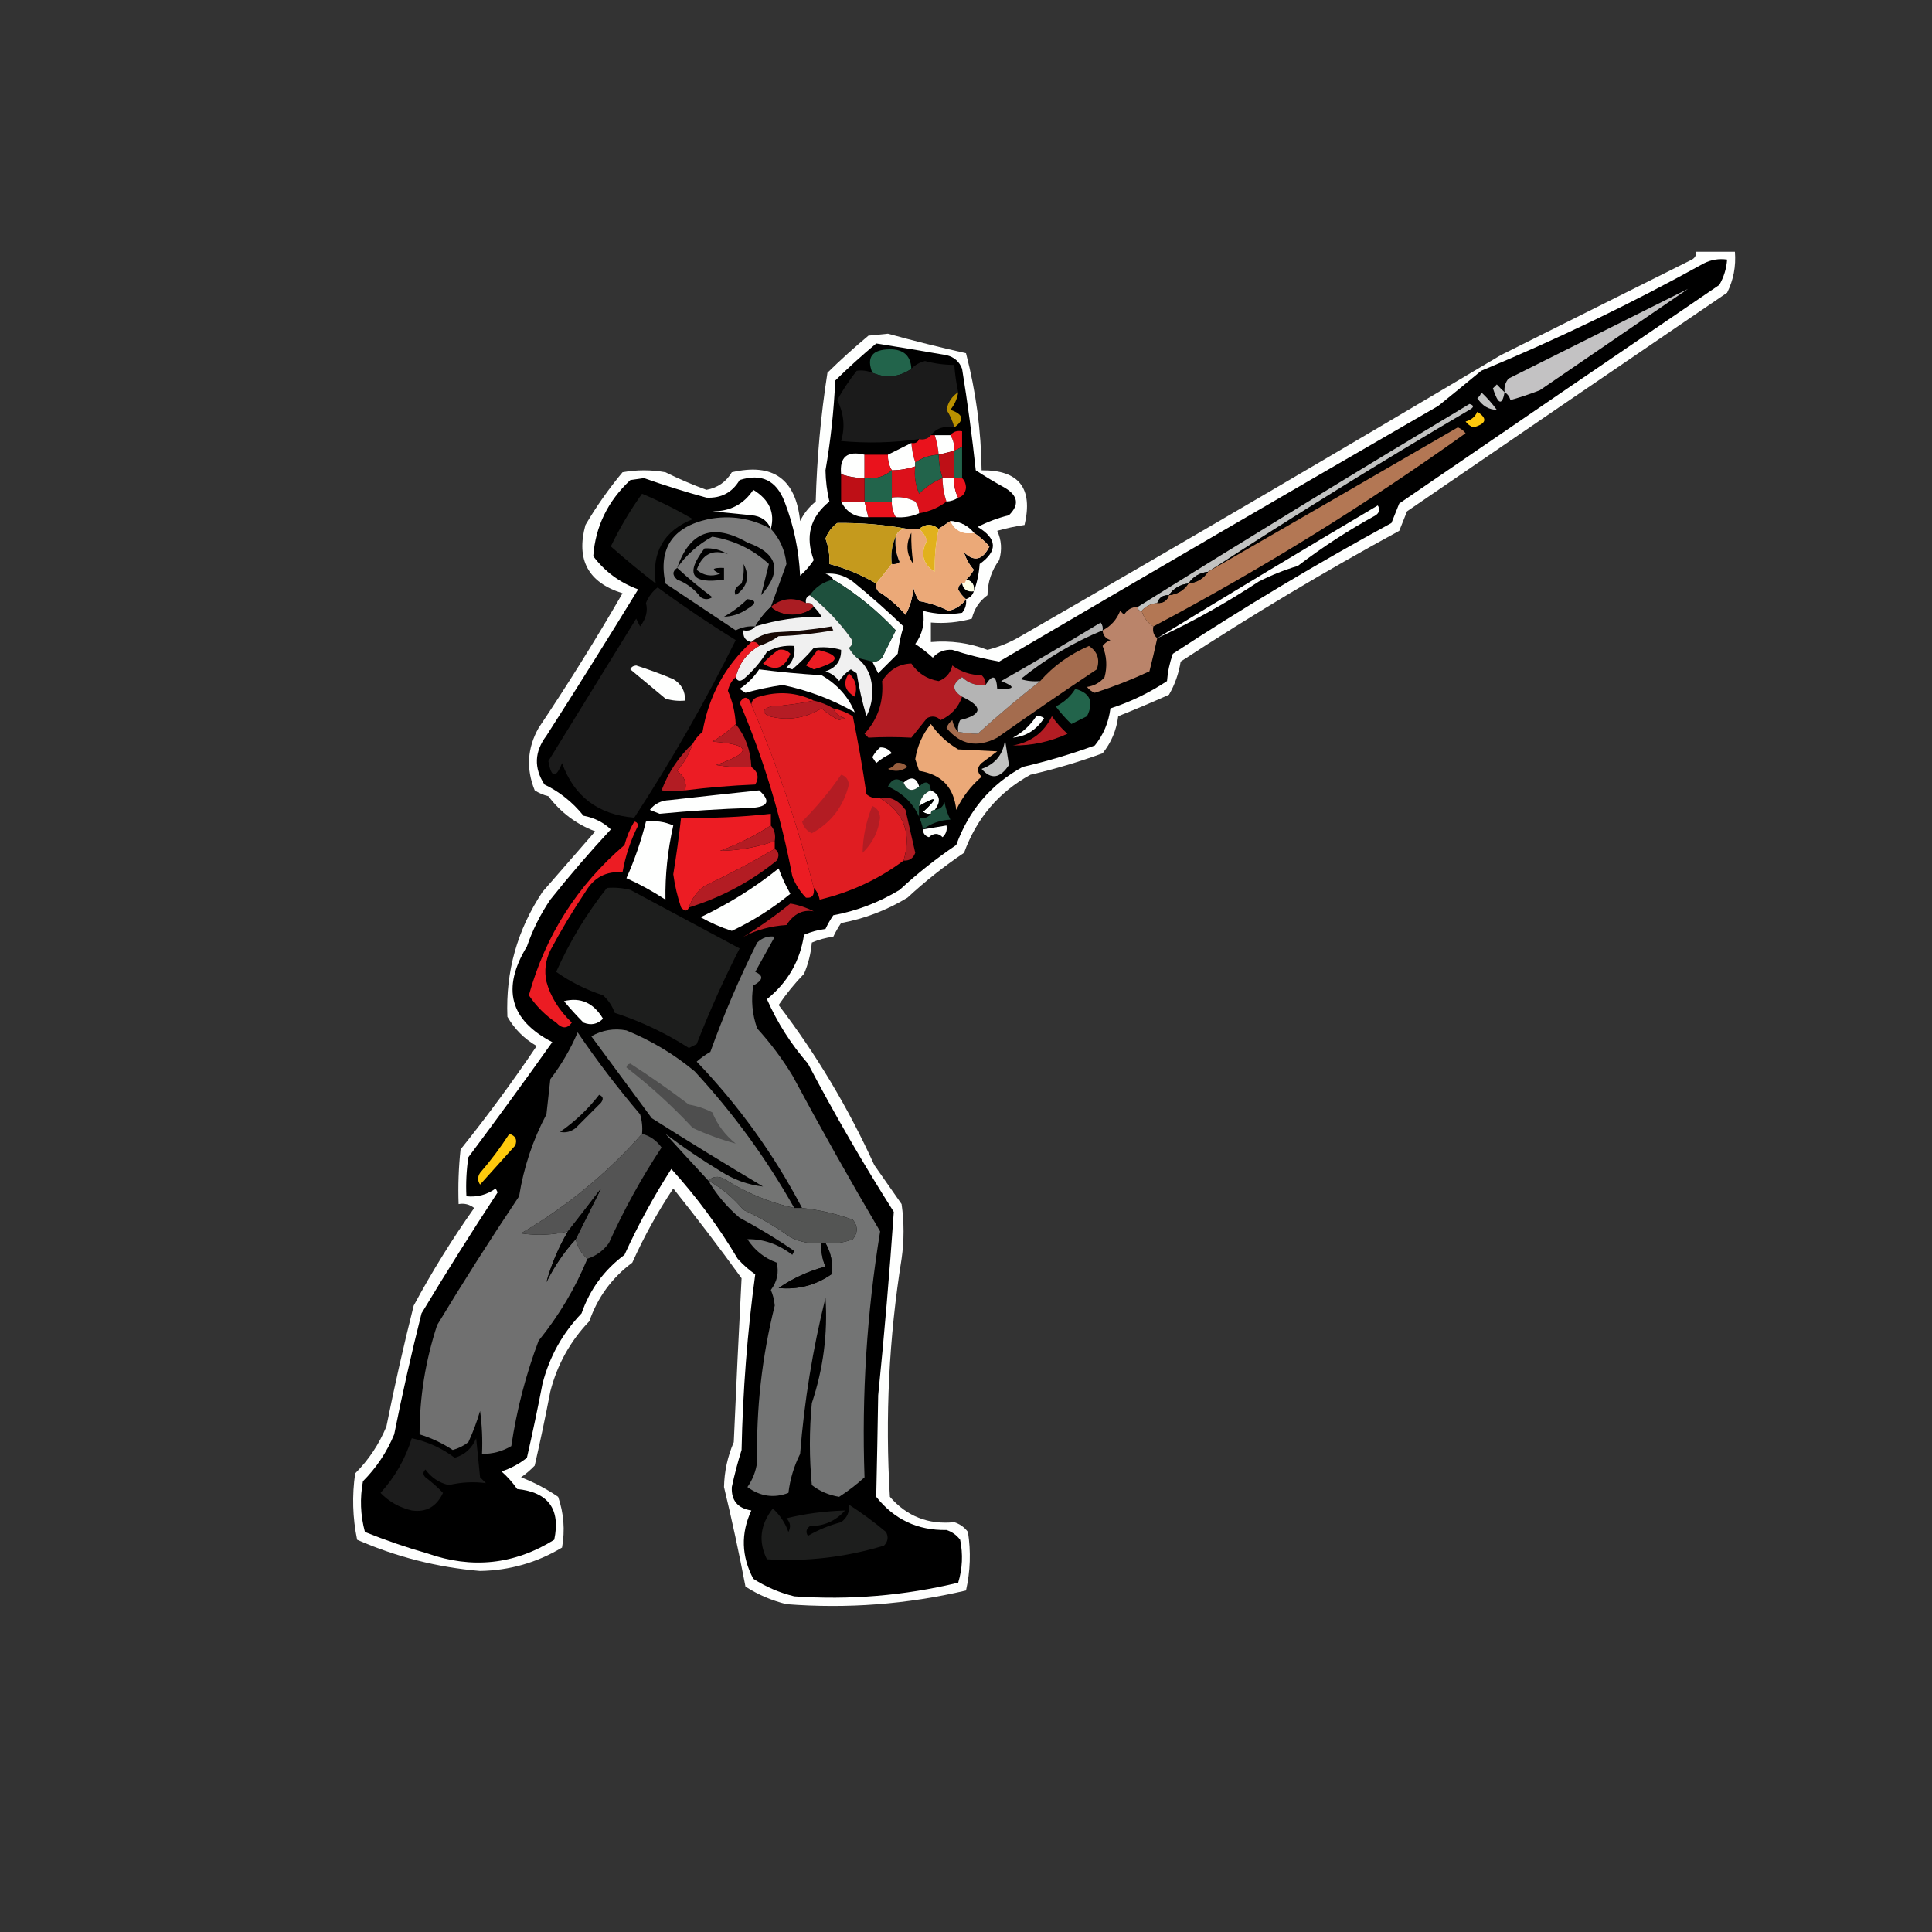 <?xml version="1.0" encoding="UTF-8"?>
<!DOCTYPE svg PUBLIC "-//W3C//DTD SVG 1.1//EN" "http://www.w3.org/Graphics/SVG/1.1/DTD/svg11.dtd">
<svg xmlns="http://www.w3.org/2000/svg" version="1.1" width="495px" height="495px" style="shape-rendering:geometricPrecision; text-rendering:geometricPrecision; image-rendering:optimizeQuality; fill-rule:evenodd; clip-rule:evenodd" xmlns:xlink="http://www.w3.org/1999/xlink">
<rect width="100%" height="100%" fill="#333333" stroke="none"/>
<g><path style="opacity:1" fill="#fefffe" d="M 434.5,64.5 C 437.833,64.5 441.167,64.5 444.5,64.5C 444.804,68.215 444.137,71.715 442.5,75C 414.976,93.733 387.643,112.399 360.5,131C 359.833,132.667 359.167,134.333 358.5,136C 339.46,146.361 320.794,157.528 302.5,169.5C 302.002,172.593 301.002,175.426 299.5,178C 295.162,179.942 290.829,181.775 286.5,183.5C 286.051,187.083 284.718,190.25 282.5,193C 276.44,195.212 270.273,197.045 264,198.5C 255.899,202.947 250.232,209.613 247,218.5C 241.879,221.953 237.046,225.786 232.5,230C 227.202,233.211 221.535,235.377 215.5,236.5C 214.738,237.628 214.071,238.795 213.5,240C 211.567,240.251 209.734,240.751 208,241.5C 207.759,244.289 207.092,246.956 206,249.5C 203.594,251.983 201.427,254.65 199.5,257.5C 209.177,270.174 217.343,283.84 224,298.5C 226.333,301.833 228.667,305.167 231,308.5C 231.667,313.167 231.667,317.833 231,322.5C 227.756,342.763 226.756,363.096 228,383.5C 232.351,388.503 237.851,390.67 244.5,390C 245.931,390.465 247.097,391.299 248,392.5C 248.781,397.554 248.614,402.554 247.5,407.5C 232.371,411.048 217.038,412.214 201.5,411C 197.737,410.08 194.237,408.58 191,406.5C 189.341,397.817 187.508,389.317 185.5,381C 185.582,377.002 186.416,373.169 188,369.5C 188.608,355.466 189.274,341.466 190,327.5C 184.327,319.667 178.494,312.001 172.5,304.5C 168.493,310.512 164.993,316.845 162,323.5C 156.791,327.375 153.124,332.375 151,338.5C 146.117,343.596 142.783,349.596 141,356.5C 139.773,362.862 138.44,369.195 137,375.5C 135.926,376.618 134.76,377.618 133.5,378.5C 136.853,379.798 140.02,381.465 143,383.5C 144.457,387.741 144.791,392.074 144,396.5C 137.592,400.354 130.592,402.354 123,402.5C 112.059,401.575 101.559,398.909 91.5,394.5C 90.337,388.863 90.17,383.196 91,377.5C 94.451,374.044 97.118,370.044 99,365.5C 101.078,355.112 103.411,344.778 106,334.5C 110.666,325.831 115.832,317.498 121.5,309.5C 120.311,308.571 118.978,308.238 117.5,308.5C 117.334,303.821 117.501,299.155 118,294.5C 124.866,285.933 131.366,277.1 137.5,268C 134.333,266.167 131.833,263.667 130,260.5C 129.532,248.899 132.532,238.232 139,228.5C 143.5,223.333 148,218.167 152.5,213C 147.674,211.183 143.674,208.183 140.5,204C 139.234,203.691 138.067,203.191 137,202.5C 134.762,196.985 135.095,191.651 138,186.5C 145.542,175.252 152.709,163.752 159.5,152C 150.712,149.26 147.546,143.427 150,134.5C 152.798,129.737 155.964,125.237 159.5,121C 163.167,120.333 166.833,120.333 170.5,121C 173.918,122.695 177.418,124.195 181,125.5C 183.864,124.98 186.031,123.48 187.5,121C 198.051,118.55 203.885,122.717 205,133.5C 205.953,131.545 207.287,129.878 209,128.5C 209.299,117.41 210.299,106.41 212,95.5C 215.323,92.235 218.823,89.069 222.5,86C 224.167,85.833 225.833,85.667 227.5,85.5C 234.114,87.328 240.781,88.995 247.5,90.5C 250.044,100.311 251.378,110.311 251.5,120.5C 261.058,120.401 264.725,125.068 262.5,134.5C 260.146,134.838 257.813,135.338 255.5,136C 256.602,138.401 256.769,140.901 256,143.5C 254.054,146.139 253.054,149.139 253,152.5C 250.943,153.978 249.61,155.978 249,158.5C 245.606,159.456 242.106,159.789 238.5,159.5C 238.5,161.167 238.5,162.833 238.5,164.5C 243.568,164.063 248.401,164.73 253,166.5C 255.992,165.755 258.826,164.588 261.5,163C 302.823,139.186 343.823,115.186 384.5,91C 400.833,82.833 417.167,74.667 433.5,66.5C 434.298,66.043 434.631,65.376 434.5,64.5 Z"/></g>
<g><path style="opacity:1" fill="#000000" d="M 249.5,151.5 C 249.715,149.821 249.048,148.821 247.5,148.5C 248.278,147.844 248.944,147.011 249.5,146C 248.258,144.555 247.425,143.055 247,141.5C 249.584,144.025 251.751,143.525 253.5,140C 252.295,138.624 250.962,137.458 249.5,136.5C 247.97,134.654 245.97,133.654 243.5,133.5C 242.5,134.167 241.5,134.833 240.5,135.5C 238.833,134.167 237.167,134.167 235.5,135.5C 234.5,135.5 233.5,135.5 232.5,135.5C 226.663,134.422 220.663,133.922 214.5,134C 213.101,135.062 212.101,136.395 211.5,138C 212.287,140.099 212.62,142.266 212.5,144.5C 216.749,145.626 220.749,147.293 224.5,149.5C 224.369,150.239 224.536,150.906 225,151.5C 227.628,153.126 229.961,155.126 232,157.5C 233.194,155.377 233.86,153.043 234,150.5C 234.309,151.766 234.809,152.933 235.5,154C 238.132,154.449 240.632,155.283 243,156.5C 244.94,156.043 246.44,155.043 247.5,153.5C 247.67,154.822 247.337,155.989 246.5,157C 243.132,157.543 239.799,157.376 236.5,156.5C 236.98,159.685 236.314,162.519 234.5,165C 236.09,166.046 237.59,167.213 239,168.5C 240.299,167.02 241.966,166.354 244,166.5C 247.898,167.775 251.898,168.775 256,169.5C 293.418,147.54 330.918,125.707 368.5,104C 372.159,101.046 375.826,98.046 379.5,95C 398.994,86.92 417.994,77.753 436.5,67.5C 438.396,66.534 440.396,66.201 442.5,66.5C 442.335,68.827 441.669,70.993 440.5,73C 412.976,91.733 385.643,110.399 358.5,129C 357.833,130.667 357.167,132.333 356.5,134C 337.46,144.361 318.794,155.528 300.5,167.5C 299.686,169.766 299.186,172.1 299,174.5C 294.475,177.506 289.641,179.84 284.5,181.5C 284.051,185.083 282.718,188.25 280.5,191C 274.44,193.212 268.273,195.045 262,196.5C 253.899,200.947 248.232,207.613 245,216.5C 239.879,219.953 235.046,223.786 230.5,228C 225.202,231.211 219.535,233.377 213.5,234.5C 212.738,235.628 212.071,236.795 211.5,238C 209.567,238.251 207.734,238.751 206,239.5C 205.006,246.181 201.839,251.681 196.5,256C 199.138,261.987 202.638,267.487 207,272.5C 213.828,285.494 221.162,298.161 229,310.5C 227.919,326.157 226.586,341.823 225,357.5C 224.86,366.222 224.694,374.888 224.5,383.5C 229.113,389.307 235.113,392.14 242.5,392C 243.931,392.465 245.097,393.299 246,394.5C 246.76,398.225 246.593,401.892 245.5,405.5C 231.697,408.829 217.697,409.996 203.5,409C 199.737,408.08 196.237,406.58 193,404.5C 189.947,398.712 189.78,392.879 192.5,387C 189.001,386.439 187.334,384.439 187.5,381C 188.178,377.805 189.012,374.638 190,371.5C 190.318,356.318 191.485,341.318 193.5,326.5C 191.851,325.352 190.351,324.019 189,322.5C 184.105,314.27 178.438,306.604 172,299.5C 167.492,306.513 163.492,313.847 160,321.5C 154.791,325.375 151.124,330.375 149,336.5C 144.117,341.596 140.783,347.596 139,354.5C 137.773,360.862 136.44,367.195 135,373.5C 133.068,375.038 130.901,376.205 128.5,377C 130.019,378.351 131.352,379.851 132.5,381.5C 140.494,382.325 143.661,386.659 142,394.5C 131.784,400.857 120.951,402.024 109.5,398C 104.071,396.452 98.737,394.619 93.5,392.5C 92.339,388.205 92.172,383.871 93,379.5C 96.451,376.044 99.118,372.044 101,367.5C 103.078,357.112 105.411,346.778 108,336.5C 114.302,326.033 120.802,315.7 127.5,305.5C 127.333,305.167 127.167,304.833 127,304.5C 124.772,306.113 122.272,306.78 119.5,306.5C 119.335,303.15 119.502,299.817 120,296.5C 127.289,286.755 134.456,276.922 141.5,267C 130.632,261.387 128.465,253.221 135,242.5C 136.473,238.221 138.473,234.221 141,230.5C 145.93,224.314 151.097,218.314 156.5,212.5C 154.584,210.683 152.251,209.516 149.5,209C 146.721,205.545 143.388,202.879 139.5,201C 136.746,196.748 136.913,192.581 140,188.5C 147.958,176.084 155.792,163.584 163.5,151C 158.773,149.26 154.94,146.426 152,142.5C 152.554,134.888 155.721,128.388 161.5,123C 162.667,122.833 163.833,122.667 165,122.5C 170.261,124.365 175.595,126.031 181,127.5C 184.764,127.694 187.597,126.194 189.5,123C 195.056,121.222 198.89,123.055 201,128.5C 203.342,134.551 204.676,140.885 205,147.5C 206.353,146.315 207.52,144.981 208.5,143.5C 206.236,137.47 207.569,132.47 212.5,128.5C 211.884,125.89 211.551,123.223 211.5,120.5C 212.815,112.91 213.649,105.243 214,97.5C 217.323,94.235 220.823,91.069 224.5,88C 230.428,88.937 236.428,89.937 242.5,91C 244.478,91.481 245.811,92.647 246.5,94.5C 247.9,103.132 249.066,111.798 250,120.5C 252.4,122.073 254.9,123.573 257.5,125C 260.859,127.034 261.192,129.368 258.5,132C 255.673,132.701 253.006,133.701 250.5,135C 255.515,138.008 255.682,141.175 251,144.5C 250.814,147.036 250.314,149.369 249.5,151.5 Z"/></g>
<g><path style="opacity:1" fill="#c3c2c3" d="M 385.5,100.5 C 385.33,99.178 385.663,98.011 386.5,97C 402.01,89.245 417.343,81.578 432.5,74C 419.833,82.667 407.167,91.333 394.5,100C 392.02,100.96 389.52,101.793 387,102.5C 386.722,101.584 386.222,100.918 385.5,100.5 Z"/></g>
<g><path style="opacity:1" fill="#22644b" d="M 233.5,94.5 C 230.358,96.661 227.025,96.994 223.5,95.5C 221.938,91.533 223.438,89.533 228,89.5C 231.515,89.484 233.349,91.15 233.5,94.5 Z"/></g>
<g><path style="opacity:1" fill="#1b1b1b" d="M 245.5,100.5 C 243.899,101.519 242.899,103.019 242.5,105C 243.414,106.406 244.08,107.906 244.5,109.5C 241.918,109.025 239.918,109.692 238.5,111.5C 237.791,112.404 236.791,112.737 235.5,112.5C 228.856,113.443 222.189,113.609 215.5,113C 216.566,109.455 216.233,105.955 214.5,102.5C 215.971,99.864 217.637,97.364 219.5,95C 220.819,94.805 222.153,94.972 223.5,95.5C 227.025,96.994 230.358,96.661 233.5,94.5C 234.399,93.528 235.566,92.862 237,92.5C 239.462,93.159 241.962,93.493 244.5,93.5C 244.674,95.861 245.007,98.194 245.5,100.5 Z"/></g>
<g><path style="opacity:1" fill="#c2c3c2" d="M 385.5,100.5 C 384.847,104.009 383.847,103.676 382.5,99.5C 382.833,99.167 383.167,98.833 383.5,98.5C 384.182,99.243 384.849,99.909 385.5,100.5 Z"/></g>
<g><path style="opacity:1" fill="#ba9100" d="M 245.5,100.5 C 245.249,102.17 244.582,103.67 243.5,105C 246.842,106.124 247.175,107.624 244.5,109.5C 244.08,107.906 243.414,106.406 242.5,105C 242.899,103.019 243.899,101.519 245.5,100.5 Z"/></g>
<g><path style="opacity:1" fill="#c2c3c2" d="M 379.5,100.5 C 380.933,101.833 382.267,103.333 383.5,105C 381.432,104.983 379.766,103.983 378.5,102C 379.056,101.617 379.389,101.117 379.5,100.5 Z"/></g>
<g><path style="opacity:1" fill="#c2c3c2" d="M 309.5,146.5 C 307.326,146.75 305.659,147.75 304.5,149.5C 302.326,149.75 300.659,150.75 299.5,152.5C 297.973,152.427 296.973,153.094 296.5,154.5C 294.847,154.66 293.514,155.326 292.5,156.5C 291.833,156.5 291.5,156.167 291.5,155.5C 319.603,137.941 347.936,120.608 376.5,103.5C 377.696,103.846 377.696,104.346 376.5,105C 353.767,118.357 331.434,132.191 309.5,146.5 Z"/></g>
<g><path style="opacity:1" fill="#fec90d" d="M 378.5,105.5 C 381.188,107.225 380.855,108.558 377.5,109.5C 376.692,109.192 376.025,108.692 375.5,108C 376.942,107.623 377.942,106.79 378.5,105.5 Z"/></g>
<g><path style="opacity:1" fill="#b37754" d="M 295.5,160.5 C 294.026,159.564 293.026,158.23 292.5,156.5C 293.514,155.326 294.847,154.66 296.5,154.5C 298.027,154.573 299.027,153.906 299.5,152.5C 301.674,152.25 303.341,151.25 304.5,149.5C 306.674,149.25 308.341,148.25 309.5,146.5C 330.799,134.222 352.132,121.889 373.5,109.5C 374.308,109.808 374.975,110.308 375.5,111C 349.95,129.276 323.284,145.776 295.5,160.5 Z"/></g>
<g><path style="opacity:1" fill="#ea121c" d="M 246.5,114.5 C 245.833,114.833 245.167,115.167 244.5,115.5C 244.567,114.041 244.234,112.708 243.5,111.5C 244.209,110.596 245.209,110.263 246.5,110.5C 246.5,111.833 246.5,113.167 246.5,114.5 Z"/></g>
<g><path style="opacity:1" fill="#ea121c" d="M 238.5,111.5 C 238.833,111.5 239.167,111.5 239.5,111.5C 240.038,113.117 240.371,114.784 240.5,116.5C 238.297,116.604 236.297,117.27 234.5,118.5C 233.962,116.883 233.629,115.216 233.5,113.5C 234.492,113.672 235.158,113.338 235.5,112.5C 236.791,112.737 237.791,112.404 238.5,111.5 Z"/></g>
<g><path style="opacity:1" fill="#fefffe" d="M 239.5,111.5 C 240.833,111.5 242.167,111.5 243.5,111.5C 244.234,112.708 244.567,114.041 244.5,115.5C 243.167,115.833 241.833,116.167 240.5,116.5C 240.371,114.784 240.038,113.117 239.5,111.5 Z"/></g>
<g><path style="opacity:1" fill="#fefffe" d="M 233.5,113.5 C 233.629,115.216 233.962,116.883 234.5,118.5C 234.5,118.833 234.5,119.167 234.5,119.5C 232.565,120.15 230.565,120.483 228.5,120.5C 227.766,119.292 227.433,117.959 227.5,116.5C 229.5,115.5 231.5,114.5 233.5,113.5 Z"/></g>
<g><path style="opacity:1" fill="#22644b" d="M 246.5,114.5 C 246.5,117.167 246.5,119.833 246.5,122.5C 245.833,122.5 245.167,122.5 244.5,122.5C 244.5,120.167 244.5,117.833 244.5,115.5C 245.167,115.167 245.833,114.833 246.5,114.5 Z"/></g>
<g><path style="opacity:1" fill="#be0f16" d="M 244.5,115.5 C 244.5,117.833 244.5,120.167 244.5,122.5C 243.5,122.5 242.5,122.5 241.5,122.5C 240.85,120.565 240.517,118.565 240.5,116.5C 241.833,116.167 243.167,115.833 244.5,115.5 Z"/></g>
<g><path style="opacity:1" fill="#fefffe" d="M 221.5,116.5 C 221.5,118.5 221.5,120.5 221.5,122.5C 219.435,122.483 217.435,122.15 215.5,121.5C 215.062,117.092 217.062,115.425 221.5,116.5 Z"/></g>
<g><path style="opacity:1" fill="#ea121c" d="M 221.5,116.5 C 223.5,116.5 225.5,116.5 227.5,116.5C 227.433,117.959 227.766,119.292 228.5,120.5C 226.521,122.168 224.188,122.834 221.5,122.5C 221.5,120.5 221.5,118.5 221.5,116.5 Z"/></g>
<g><path style="opacity:1" fill="#22644b" d="M 240.5,116.5 C 240.517,118.565 240.85,120.565 241.5,122.5C 239.264,123.389 237.264,124.722 235.5,126.5C 234.526,124.257 234.192,121.924 234.5,119.5C 234.5,119.167 234.5,118.833 234.5,118.5C 236.297,117.27 238.297,116.604 240.5,116.5 Z"/></g>
<g><path style="opacity:1" fill="#22644b" d="M 228.5,120.5 C 228.5,122.833 228.5,125.167 228.5,127.5C 228.5,127.833 228.5,128.167 228.5,128.5C 226.167,128.5 223.833,128.5 221.5,128.5C 221.5,126.5 221.5,124.5 221.5,122.5C 224.188,122.834 226.521,122.168 228.5,120.5 Z"/></g>
<g><path style="opacity:1" fill="#be0f16" d="M 215.5,121.5 C 217.435,122.15 219.435,122.483 221.5,122.5C 221.5,124.5 221.5,126.5 221.5,128.5C 219.5,128.5 217.5,128.5 215.5,128.5C 215.5,126.167 215.5,123.833 215.5,121.5 Z"/></g>
<g><path style="opacity:1" fill="#dc111b" d="M 234.5,119.5 C 234.192,121.924 234.526,124.257 235.5,126.5C 237.264,124.722 239.264,123.389 241.5,122.5C 241.517,124.565 241.85,126.565 242.5,128.5C 240.491,130.065 238.157,131.065 235.5,131.5C 235.461,130.417 235.127,129.417 234.5,128.5C 232.604,127.534 230.604,127.201 228.5,127.5C 228.5,125.167 228.5,122.833 228.5,120.5C 230.565,120.483 232.565,120.15 234.5,119.5 Z"/></g>
<g><path style="opacity:1" fill="#fefffe" d="M 241.5,122.5 C 242.5,122.5 243.5,122.5 244.5,122.5C 244.366,124.292 244.699,125.958 245.5,127.5C 244.609,128.11 243.609,128.443 242.5,128.5C 241.85,126.565 241.517,124.565 241.5,122.5 Z"/></g>
<g><path style="opacity:1" fill="#ea121c" d="M 244.5,122.5 C 245.167,122.5 245.833,122.5 246.5,122.5C 247.139,123.097 247.472,123.93 247.5,125C 247.316,126.376 246.649,127.209 245.5,127.5C 244.699,125.958 244.366,124.292 244.5,122.5 Z"/></g>
<g><path style="opacity:1" fill="#fefffe" d="M 197.5,135.5 C 196.64,133.386 194.973,132.22 192.5,132C 189.167,131.667 185.833,131.333 182.5,131C 187.041,131.049 190.541,129.216 193,125.5C 197.097,127.998 198.597,131.332 197.5,135.5 Z"/></g>
<g><path style="opacity:1" fill="#1d1e1d" d="M 164.5,126.5 C 168.97,128.38 173.303,130.546 177.5,133C 170.087,135.987 166.92,141.487 168,149.5C 164.056,146.448 160.223,143.281 156.5,140C 158.794,135.241 161.46,130.741 164.5,126.5 Z"/></g>
<g><path style="opacity:1" fill="#fffffe" d="M 228.5,127.5 C 230.604,127.201 232.604,127.534 234.5,128.5C 235.127,129.417 235.461,130.417 235.5,131.5C 233.621,132.341 231.621,132.675 229.5,132.5C 228.766,131.292 228.433,129.959 228.5,128.5C 228.5,128.167 228.5,127.833 228.5,127.5 Z"/></g>
<g><path style="opacity:1" fill="#fefffe" d="M 215.5,128.5 C 217.5,128.5 219.5,128.5 221.5,128.5C 221.833,129.833 222.167,131.167 222.5,132.5C 219.229,132.646 216.895,131.312 215.5,128.5 Z"/></g>
<g><path style="opacity:1" fill="#ea121c" d="M 221.5,128.5 C 223.833,128.5 226.167,128.5 228.5,128.5C 228.433,129.959 228.766,131.292 229.5,132.5C 227.167,132.5 224.833,132.5 222.5,132.5C 222.167,131.167 221.833,129.833 221.5,128.5 Z"/></g>
<g><path style="opacity:1" fill="#fefffe" d="M 296.5,163.5 C 315.187,152.067 334.02,140.733 353,129.5C 353.617,130.449 353.451,131.282 352.5,132C 345.492,135.835 338.826,140.169 332.5,145C 329.05,146.03 325.717,147.363 322.5,149C 314.182,154.491 305.515,159.324 296.5,163.5 Z"/></g>
<g><path style="opacity:1" fill="#7c7c7c" d="M 197.5,135.5 C 199.79,137.964 201.124,140.964 201.5,144.5C 200.166,148.167 198.832,151.834 197.5,155.5C 195.937,156.945 194.604,158.611 193.5,160.5C 191.738,160.357 190.071,160.691 188.5,161.5C 182.5,157.5 176.5,153.5 170.5,149.5C 168.605,140.524 172.272,135.024 181.5,133C 187.175,131.932 192.508,132.765 197.5,135.5 Z"/></g>
<g><path style="opacity:1" fill="#c59a1d" d="M 232.5,135.5 C 230.973,135.427 229.973,136.094 229.5,137.5C 228.532,139.607 228.198,141.941 228.5,144.5C 227.197,146.142 225.864,147.809 224.5,149.5C 220.749,147.293 216.749,145.626 212.5,144.5C 212.62,142.266 212.287,140.099 211.5,138C 212.101,136.395 213.101,135.062 214.5,134C 220.663,133.922 226.663,134.422 232.5,135.5 Z"/></g>
<g><path style="opacity:1" fill="#eba978" d="M 243.5,133.5 C 244.687,135.975 246.687,136.975 249.5,136.5C 250.962,137.458 252.295,138.624 253.5,140C 251.751,143.525 249.584,144.025 247,141.5C 247.425,143.055 248.258,144.555 249.5,146C 248.944,147.011 248.278,147.844 247.5,148.5C 247.5,149.167 247.167,149.5 246.5,149.5C 245.903,149.735 245.57,150.235 245.5,151C 246.056,152.011 246.722,152.844 247.5,153.5C 246.44,155.043 244.94,156.043 243,156.5C 240.632,155.283 238.132,154.449 235.5,154C 234.809,152.933 234.309,151.766 234,150.5C 233.86,153.043 233.194,155.377 232,157.5C 229.961,155.126 227.628,153.126 225,151.5C 224.536,150.906 224.369,150.239 224.5,149.5C 225.864,147.809 227.197,146.142 228.5,144.5C 229.239,144.631 229.906,144.464 230.5,144C 229.577,141.959 229.244,139.792 229.5,137.5C 229.973,136.094 230.973,135.427 232.5,135.5C 233.5,135.5 234.5,135.5 235.5,135.5C 236.391,136.261 237.058,137.261 237.5,138.5C 235.743,141.88 236.41,144.546 239.5,146.5C 239.403,142.767 239.736,139.101 240.5,135.5C 241.5,134.833 242.5,134.167 243.5,133.5 Z"/></g>
<g><path style="opacity:1" fill="#fefffe" d="M 243.5,133.5 C 245.97,133.654 247.97,134.654 249.5,136.5C 246.687,136.975 244.687,135.975 243.5,133.5 Z"/></g>
<g><path style="opacity:1" fill="#e1b11c" d="M 235.5,135.5 C 237.167,134.167 238.833,134.167 240.5,135.5C 239.736,139.101 239.403,142.767 239.5,146.5C 236.41,144.546 235.743,141.88 237.5,138.5C 237.058,137.261 236.391,136.261 235.5,135.5 Z"/></g>
<g><path style="opacity:1" fill="#000000" d="M 173.5,145.5 C 176.706,136.113 182.706,133.947 191.5,139C 199.322,141.788 200.489,146.288 195,152.5C 195.667,149.833 196.333,147.167 197,144.5C 192.896,140.739 188.063,138.405 182.5,137.5C 178.861,139.474 175.861,142.14 173.5,145.5 Z"/></g>
<g><path style="opacity:1" fill="#000000" d="M 233.5,136.5 C 233.424,139.012 233.591,141.679 234,144.5C 232.188,141.954 232.022,139.288 233.5,136.5 Z"/></g>
<g><path style="opacity:1" fill="#000000" d="M 229.5,137.5 C 229.244,139.792 229.577,141.959 230.5,144C 229.906,144.464 229.239,144.631 228.5,144.5C 228.198,141.941 228.532,139.607 229.5,137.5 Z"/></g>
<g><path style="opacity:1" fill="#000000" d="M 180.5,140.5 C 182.655,140.372 184.655,140.872 186.5,142C 182.619,140.606 179.953,141.94 178.5,146C 180.272,147.487 182.272,147.82 184.5,147C 182.068,145.913 182.402,145.413 185.5,145.5C 185.5,146.5 185.5,147.5 185.5,148.5C 177.141,149.713 175.475,147.046 180.5,140.5 Z"/></g>
<g><path style="opacity:1" fill="#000000" d="M 190.5,144.5 C 192.188,147.684 191.521,150.35 188.5,152.5C 187.92,151.426 188.42,150.426 190,149.5C 190.494,147.866 190.66,146.199 190.5,144.5 Z"/></g>
<g><path style="opacity:1" fill="#000000" d="M 173.5,145.5 C 176.266,148.083 179.266,150.583 182.5,153C 181.5,153.667 180.5,153.667 179.5,153C 177.924,150.923 175.924,149.423 173.5,148.5C 172.224,147.386 172.224,146.386 173.5,145.5 Z"/></g>
<g><path style="opacity:1" fill="#fefffe" d="M 223.5,169.5 C 224.496,169.586 225.329,169.252 226,168.5C 227.167,166.167 228.333,163.833 229.5,161.5C 224.752,156.416 219.419,152.083 213.5,148.5C 213.082,147.778 212.416,147.278 211.5,147C 214.017,146.743 216.35,147.41 218.5,149C 223.007,152.676 227.341,156.51 231.5,160.5C 230.787,162.776 230.287,165.109 230,167.5C 228.333,169.167 226.667,170.833 225,172.5C 224.487,171.473 223.987,170.473 223.5,169.5 Z"/></g>
<g><path style="opacity:1" fill="#000000" d="M 309.5,146.5 C 308.341,148.25 306.674,149.25 304.5,149.5C 305.659,147.75 307.326,146.75 309.5,146.5 Z"/></g>
<g><path style="opacity:1" fill="#1e503d" d="M 213.5,148.5 C 219.419,152.083 224.752,156.416 229.5,161.5C 228.333,163.833 227.167,166.167 226,168.5C 225.329,169.252 224.496,169.586 223.5,169.5C 222.167,169.167 220.833,168.833 219.5,168.5C 218.733,167.828 218.066,166.995 217.5,166C 218.451,165.282 218.617,164.449 218,163.5C 214.97,159.305 211.47,155.639 207.5,152.5C 208.964,150.37 210.964,149.037 213.5,148.5 Z"/></g>
<g><path style="opacity:1" fill="#feffe5" d="M 247.5,148.5 C 249.048,148.821 249.715,149.821 249.5,151.5C 247.821,151.715 246.821,151.048 246.5,149.5C 247.167,149.5 247.5,149.167 247.5,148.5 Z"/></g>
<g><path style="opacity:1" fill="#000000" d="M 246.5,149.5 C 246.821,151.048 247.821,151.715 249.5,151.5C 249.167,152.5 248.5,153.167 247.5,153.5C 246.722,152.844 246.056,152.011 245.5,151C 245.57,150.235 245.903,149.735 246.5,149.5 Z"/></g>
<g><path style="opacity:1" fill="#000000" d="M 304.5,149.5 C 303.341,151.25 301.674,152.25 299.5,152.5C 300.659,150.75 302.326,149.75 304.5,149.5 Z"/></g>
<g><path style="opacity:1" fill="#1b1b1b" d="M 168.5,150.5 C 174.936,155.227 181.603,159.727 188.5,164C 180.746,179.672 172.08,194.839 162.5,209.5C 153.247,208.73 147.081,204.063 144,195.5C 142.428,199.525 141.261,199.358 140.5,195C 148,182.833 155.5,170.667 163,158.5C 163.333,159.167 163.667,159.833 164,160.5C 165.541,158.523 166.041,156.523 165.5,154.5C 166.172,152.84 167.172,151.507 168.5,150.5 Z"/></g>
<g><path style="opacity:1" fill="#000000" d="M 299.5,152.5 C 299.027,153.906 298.027,154.573 296.5,154.5C 296.973,153.094 297.973,152.427 299.5,152.5 Z"/></g>
<g><path style="opacity:1" fill="#000000" d="M 191.5,153.5 C 193.842,153.775 193.842,154.608 191.5,156C 189.598,157.301 187.598,157.968 185.5,158C 187.747,156.723 189.747,155.223 191.5,153.5 Z"/></g>
<g><path style="opacity:1" fill="#aa1c22" d="M 206.5,154.5 C 207.492,154.328 208.158,154.662 208.5,155.5C 207.129,156.787 205.295,157.453 203,157.5C 200.705,157.453 198.871,156.787 197.5,155.5C 200.222,153.227 203.222,152.893 206.5,154.5 Z"/></g>
<g><path style="opacity:1" fill="#000000" d="M 197.5,155.5 C 198.871,156.787 200.705,157.453 203,157.5C 205.295,157.453 207.129,156.787 208.5,155.5C 209.267,156.172 209.934,157.005 210.5,158C 204.595,157.985 198.928,158.818 193.5,160.5C 194.604,158.611 195.937,156.945 197.5,155.5 Z"/></g>
<g><path style="opacity:1" fill="#170804" d="M 194.5,165.5 C 194.158,164.662 193.492,164.328 192.5,164.5C 194.148,163.073 196.148,162.24 198.5,162C 203.418,161.805 208.251,161.305 213,160.5C 213.167,160.833 213.333,161.167 213.5,161.5C 208.868,162.328 204.202,162.828 199.5,163C 197.922,164.094 196.255,164.928 194.5,165.5 Z"/></g>
<g><path style="opacity:1" fill="#ba846a" d="M 291.5,155.5 C 291.5,156.167 291.833,156.5 292.5,156.5C 293.026,158.23 294.026,159.564 295.5,160.5C 295.263,161.791 295.596,162.791 296.5,163.5C 295.88,166.34 295.213,169.174 294.5,172C 289.891,174.144 285.224,175.977 280.5,177.5C 279.692,177.192 279.025,176.692 278.5,176C 280.329,175.727 281.829,174.893 283,173.5C 283.728,170.77 283.562,168.103 282.5,165.5C 283.025,164.808 283.692,164.308 284.5,164C 283.244,163.583 282.577,162.75 282.5,161.5C 284.606,160.434 286.106,158.767 287,156.5C 287.333,156.833 287.667,157.167 288,157.5C 288.816,156.177 289.983,155.511 291.5,155.5 Z"/></g>
<g><path style="opacity:1" fill="#f0f0f0" d="M 207.5,152.5 C 211.47,155.639 214.97,159.305 218,163.5C 218.617,164.449 218.451,165.282 217.5,166C 218.066,166.995 218.733,167.828 219.5,168.5C 221.164,169.743 222.331,171.41 223,173.5C 223.903,177.033 223.57,180.367 222,183.5C 220.924,179.898 220.09,176.231 219.5,172.5C 219,172.167 218.5,171.833 218,171.5C 216.779,172.272 215.779,173.272 215,174.5C 214.097,173.299 212.931,172.465 211.5,172C 214.215,171.125 215.548,169.292 215.5,166.5C 213.181,165.833 210.847,165.666 208.5,166C 206.76,168.035 204.926,169.869 203,171.5C 202.5,171.333 202,171.167 201.5,171C 203.155,169.556 203.822,167.722 203.5,165.5C 201.011,165.298 198.677,165.798 196.5,167C 194.874,169.628 192.874,171.961 190.5,174C 189.563,174.692 188.897,174.525 188.5,173.5C 189.353,169.98 191.353,167.313 194.5,165.5C 196.255,164.928 197.922,164.094 199.5,163C 204.202,162.828 208.868,162.328 213.5,161.5C 213.333,161.167 213.167,160.833 213,160.5C 208.251,161.305 203.418,161.805 198.5,162C 196.148,162.24 194.148,163.073 192.5,164.5C 190.952,164.179 190.285,163.179 190.5,161.5C 191.791,161.737 192.791,161.404 193.5,160.5C 198.928,158.818 204.595,157.985 210.5,158C 209.934,157.005 209.267,156.172 208.5,155.5C 208.158,154.662 207.492,154.328 206.5,154.5C 206.328,153.508 206.662,152.842 207.5,152.5 Z"/></g>
<g><path style="opacity:1" fill="#ec1c24" d="M 192.5,164.5 C 193.492,164.328 194.158,164.662 194.5,165.5C 191.353,167.313 189.353,169.98 188.5,173.5C 187.475,174.374 186.808,175.541 186.5,177C 187.687,179.724 188.353,182.557 188.5,185.5C 186.747,187.223 184.747,188.723 182.5,190C 192.541,190.731 192.875,192.731 183.5,196C 186.482,196.498 189.482,196.665 192.5,196.5C 194.22,197.751 194.553,199.251 193.5,201C 187.452,201.252 181.452,201.752 175.5,202.5C 176.043,200.657 175.376,198.99 173.5,197.5C 175.31,195.377 176.643,193.043 177.5,190.5C 178.122,189.373 178.955,188.373 180,187.5C 181.578,178.338 185.745,170.671 192.5,164.5 Z"/></g>
<g><path style="opacity:1" fill="#a46c4e" d="M 245.5,187.5 C 247.226,187.815 248.893,187.981 250.5,188C 255.731,183.26 261.064,178.76 266.5,174.5C 269.895,170.631 274.062,167.631 279,165.5C 281.201,166.962 281.867,168.962 281,171.5C 272.447,177.198 263.947,183.032 255.5,189C 250.371,191.674 246.037,190.84 242.5,186.5C 242.808,185.692 243.308,185.025 244,184.5C 244.232,185.737 244.732,186.737 245.5,187.5 Z"/></g>
<g><path style="opacity:1" fill="#ec1c23" d="M 199.5,166.5 C 200.675,166.281 201.675,166.614 202.5,167.5C 200.985,171.258 198.652,172.091 195.5,170C 196.731,168.595 198.064,167.429 199.5,166.5 Z"/></g>
<g><path style="opacity:1" fill="#ec1c23" d="M 209.5,166.5 C 215.613,167.888 215.279,169.554 208.5,171.5C 207.833,171.167 207.167,170.833 206.5,170.5C 207.524,169.148 208.524,167.815 209.5,166.5 Z"/></g>
<g><path style="opacity:1" fill="#b31c23" d="M 252.5,175.5 C 250.173,175.753 248.173,175.086 246.5,173.5C 243.852,175.206 243.852,176.872 246.5,178.5C 245.561,181.241 243.727,183.241 241,184.5C 239.951,183.483 238.784,183.316 237.5,184C 236.167,185.667 234.833,187.333 233.5,189C 229.759,188.796 226.092,188.796 222.5,189C 222.167,188.667 221.833,188.333 221.5,188C 224.936,184.243 226.436,179.743 226,174.5C 227.858,171.588 230.358,170.088 233.5,170C 235.193,172.512 237.526,174.012 240.5,174.5C 242.353,173.811 243.519,172.478 244,170.5C 246.166,172.121 248.666,172.955 251.5,173C 252.252,173.671 252.586,174.504 252.5,175.5 Z"/></g>
<g><path style="opacity:1" fill="#fefffe" d="M 161.5,171.5 C 161.735,170.903 162.235,170.57 163,170.5C 166.221,171.528 169.388,172.694 172.5,174C 174.607,175.264 175.607,177.097 175.5,179.5C 173.801,179.66 172.134,179.494 170.5,179C 167.469,176.492 164.469,173.992 161.5,171.5 Z"/></g>
<g><path style="opacity:1" fill="#fefffe" d="M 194.5,171.5 C 199.801,172.177 205.134,172.677 210.5,173C 214.54,175.357 217.373,178.524 219,182.5C 213.203,179.185 207.037,176.851 200.5,175.5C 197.29,175.975 194.124,176.642 191,177.5C 190.5,177.167 190,176.833 189.5,176.5C 191.521,175.145 193.188,173.479 194.5,171.5 Z"/></g>
<g><path style="opacity:1" fill="#ec1c23" d="M 217.5,172.5 C 219.238,174.119 219.738,176.119 219,178.5C 216.388,176.963 215.888,174.963 217.5,172.5 Z"/></g>
<g><path style="opacity:1" fill="#b4b4b4" d="M 282.5,161.5 C 274.899,164.635 267.899,168.801 261.5,174C 263.134,174.494 264.801,174.66 266.5,174.5C 261.064,178.76 255.731,183.26 250.5,188C 248.893,187.981 247.226,187.815 245.5,187.5C 245.351,186.448 245.517,185.448 246,184.5C 251.757,183.068 251.924,181.068 246.5,178.5C 243.852,176.872 243.852,175.206 246.5,173.5C 248.173,175.086 250.173,175.753 252.5,175.5C 254.306,172.662 255.306,172.995 255.5,176.5C 260.041,176.669 260.374,176.002 256.5,174.5C 265.073,169.63 273.573,164.63 282,159.5C 282.464,160.094 282.631,160.761 282.5,161.5 Z"/></g>
<g><path style="opacity:1" fill="#22644b" d="M 275.5,176.5 C 279.317,177.533 280.317,179.867 278.5,183.5C 277.167,184.167 275.833,184.833 274.5,185.5C 273.059,184.135 271.726,182.635 270.5,181C 272.618,179.951 274.284,178.451 275.5,176.5 Z"/></g>
<g><path style="opacity:1" fill="#e01d22" d="M 208.5,179.5 C 204.919,180.26 201.252,180.76 197.5,181C 195.355,181.743 195.189,182.576 197,183.5C 201.782,184.731 206.282,184.064 210.5,181.5C 211.874,182.711 213.374,183.711 215,184.5C 215.5,184.333 216,184.167 216.5,184C 215.058,183.623 214.058,182.79 213.5,181.5C 215.258,181.877 216.925,182.544 218.5,183.5C 219.863,190.126 221.03,196.793 222,203.5C 223.011,204.337 224.178,204.67 225.5,204.5C 231.628,208.21 233.628,213.543 231.5,220.5C 225.09,225.286 217.923,228.619 210,230.5C 209.768,229.263 209.268,228.263 208.5,227.5C 204.388,211.498 199.054,195.831 192.5,180.5C 192.62,179.414 193.287,178.747 194.5,178.5C 199.416,177.037 204.083,177.37 208.5,179.5 Z"/></g>
<g><path style="opacity:1" fill="#ec1c23" d="M 192.5,180.5 C 199.054,195.831 204.388,211.498 208.5,227.5C 208.728,229.355 208.061,230.188 206.5,230C 204.959,228.421 203.792,226.587 203,224.5C 200.106,209.152 195.606,194.319 189.5,180C 190.719,178.205 191.719,178.372 192.5,180.5 Z"/></g>
<g><path style="opacity:1" fill="#b51c24" d="M 208.5,179.5 C 210.284,179.893 211.95,180.559 213.5,181.5C 214.058,182.79 215.058,183.623 216.5,184C 216,184.167 215.5,184.333 215,184.5C 213.374,183.711 211.874,182.711 210.5,181.5C 206.282,184.064 201.782,184.731 197,183.5C 195.189,182.576 195.355,181.743 197.5,181C 201.252,180.76 204.919,180.26 208.5,179.5 Z"/></g>
<g><path style="opacity:1" fill="#fefffe" d="M 265.5,183.5 C 266.239,183.369 266.906,183.536 267.5,184C 265.509,187.036 262.842,188.703 259.5,189C 261.996,187.669 263.996,185.836 265.5,183.5 Z"/></g>
<g><path style="opacity:1" fill="#b31c23" d="M 269.5,183.5 C 270.596,185.103 271.93,186.603 273.5,188C 268.999,190.063 264.333,191.063 259.5,191C 264.151,190.182 267.485,187.682 269.5,183.5 Z"/></g>
<g><path style="opacity:1" fill="#b31c23" d="M 188.5,185.5 C 190.997,188.65 192.33,192.317 192.5,196.5C 189.482,196.665 186.482,196.498 183.5,196C 192.875,192.731 192.541,190.731 182.5,190C 184.747,188.723 186.747,187.223 188.5,185.5 Z"/></g>
<g><path style="opacity:1" fill="#eba978" d="M 238.5,185.5 C 240.309,188.139 242.642,190.306 245.5,192C 248.95,192.175 252.283,192.342 255.5,192.5C 254.167,193.5 252.833,194.5 251.5,195.5C 250.269,196.651 250.269,197.817 251.5,199C 248.727,201.383 246.561,204.217 245,207.5C 244.404,201.737 241.238,198.404 235.5,197.5C 235.167,196.5 234.833,195.5 234.5,194.5C 235.03,191.11 236.363,188.11 238.5,185.5 Z"/></g>
<g><path style="opacity:1" fill="#c2c3c2" d="M 257.5,189.5 C 257.805,191.566 258.139,193.733 258.5,196C 256.236,199.465 253.903,199.798 251.5,197C 255.05,195.732 257.05,193.232 257.5,189.5 Z"/></g>
<g><path style="opacity:1" fill="#b31c23" d="M 177.5,190.5 C 176.643,193.043 175.31,195.377 173.5,197.5C 175.376,198.99 176.043,200.657 175.5,202.5C 173.22,202.746 171.22,202.746 169.5,202.5C 171.264,197.821 173.931,193.821 177.5,190.5 Z"/></g>
<g><path style="opacity:1" fill="#fefffe" d="M 225.5,191.5 C 226.756,191.461 227.756,191.961 228.5,193C 227.034,193.635 225.7,194.469 224.5,195.5C 224.167,195 223.833,194.5 223.5,194C 224.056,192.989 224.722,192.156 225.5,191.5 Z"/></g>
<g><path style="opacity:1" fill="#975e3e" d="M 229.5,195.5 C 230.675,195.281 231.675,195.614 232.5,196.5C 230.926,197.631 229.259,197.798 227.5,197C 228.416,196.722 229.082,196.222 229.5,195.5 Z"/></g>
<g><path style="opacity:1" fill="#b31c23" d="M 215.5,198.5 C 216.649,198.791 217.316,199.624 217.5,201C 216.12,206.622 212.954,210.788 208,213.5C 206.699,212.902 205.865,211.902 205.5,210.5C 209.233,206.773 212.566,202.773 215.5,198.5 Z"/></g>
<g><path style="opacity:1" fill="#1e4f3d" d="M 231.5,200.5 C 232.403,202.62 233.737,202.954 235.5,201.5C 237.196,199.871 238.196,200.204 238.5,202.5C 236.771,203.236 235.771,204.57 235.5,206.5C 235.5,207.5 235.5,208.5 235.5,209.5C 236.791,209.737 237.791,209.404 238.5,208.5C 238.5,207.833 238.833,207.5 239.5,207.5C 240.75,207.423 241.583,206.756 242,205.5C 242.273,207.101 242.773,208.601 243.5,210C 240.809,210.156 238.476,210.989 236.5,212.5C 235.414,207.401 232.414,203.734 227.5,201.5C 228.574,199.466 229.907,199.133 231.5,200.5 Z"/></g>
<g><path style="opacity:1" fill="#fefffe" d="M 235.5,201.5 C 233.737,202.954 232.403,202.62 231.5,200.5C 233.456,198.825 234.789,199.158 235.5,201.5 Z"/></g>
<g><path style="opacity:1" fill="#fefffe" d="M 194.5,202.5 C 197.532,205.225 196.865,206.725 192.5,207C 184.643,207.247 176.81,207.747 169,208.5C 168.167,208.167 167.333,207.833 166.5,207.5C 167.714,205.931 169.381,205.098 171.5,205C 179.312,204.123 186.979,203.289 194.5,202.5 Z"/></g>
<g><path style="opacity:1" fill="#fefffe" d="M 238.5,202.5 C 240.847,203.607 241.18,205.274 239.5,207.5C 238.833,207.5 238.5,207.833 238.5,208.5C 237.761,208.631 237.094,208.464 236.5,208C 240.47,204.322 240.137,203.822 235.5,206.5C 235.771,204.57 236.771,203.236 238.5,202.5 Z"/></g>
<g><path style="opacity:1" fill="#b31c23" d="M 231.5,220.5 C 233.628,213.543 231.628,208.21 225.5,204.5C 227.971,203.964 230.138,204.964 232,207.5C 232.835,211.179 233.668,214.845 234.5,218.5C 233.995,219.919 232.995,220.585 231.5,220.5 Z"/></g>
<g><path style="opacity:1" fill="#000000" d="M 238.5,208.5 C 237.791,209.404 236.791,209.737 235.5,209.5C 235.5,208.5 235.5,207.5 235.5,206.5C 240.137,203.822 240.47,204.322 236.5,208C 237.094,208.464 237.761,208.631 238.5,208.5 Z"/></g>
<g><path style="opacity:1" fill="#b31c23" d="M 223.5,206.5 C 224.693,206.97 225.36,207.97 225.5,209.5C 225.065,213.037 223.565,216.037 221,218.5C 221.092,214.379 221.925,210.379 223.5,206.5 Z"/></g>
<g><path style="opacity:1" fill="#ec1c23" d="M 197.5,211.5 C 193.416,214.141 189.082,216.307 184.5,218C 189.281,217.909 193.948,217.076 198.5,215.5C 198.5,216.167 198.5,216.833 198.5,217.5C 192.68,220.911 186.68,224.078 180.5,227C 178.536,228.451 177.203,230.284 176.5,232.5C 176.095,233.55 175.429,233.55 174.5,232.5C 173.566,229.733 172.9,226.9 172.5,224C 173.291,219.175 173.957,214.342 174.5,209.5C 182.201,209.691 189.868,209.358 197.5,208.5C 197.5,209.5 197.5,210.5 197.5,211.5 Z"/></g>
<g><path style="opacity:1" fill="#ec1c23" d="M 162.5,210.5 C 163.043,210.56 163.376,210.893 163.5,211.5C 161.562,215.314 160.229,219.314 159.5,223.5C 155.336,223.143 152.169,224.81 150,228.5C 146.748,233.334 143.748,238.334 141,243.5C 139.75,246.077 139.416,248.743 140,251.5C 141.013,255.294 143.18,258.794 146.5,262C 145.344,263.615 144.011,263.615 142.5,262C 139.728,260.14 137.395,257.806 135.5,255C 139.746,239.676 147.913,226.842 160,216.5C 160.573,214.359 161.406,212.359 162.5,210.5 Z"/></g>
<g><path style="opacity:1" fill="#fefffe" d="M 165.5,210.5 C 167.924,210.192 170.257,210.526 172.5,211.5C 171.06,217.881 170.393,224.214 170.5,230.5C 167.327,228.413 163.994,226.579 160.5,225C 162.596,220.309 164.263,215.475 165.5,210.5 Z"/></g>
<g><path style="opacity:1" fill="#b31c23" d="M 197.5,211.5 C 198.434,212.568 198.768,213.901 198.5,215.5C 193.948,217.076 189.281,217.909 184.5,218C 189.082,216.307 193.416,214.141 197.5,211.5 Z"/></g>
<g><path style="opacity:1" fill="#fefffe" d="M 236.5,212.5 C 238.5,212.167 240.5,211.833 242.5,211.5C 242.719,212.675 242.386,213.675 241.5,214.5C 240.402,213.385 239.235,213.385 238,214.5C 236.97,214.164 236.47,213.497 236.5,212.5 Z"/></g>
<g><path style="opacity:1" fill="#b31c23" d="M 198.5,217.5 C 199.573,218.251 199.74,219.251 199,220.5C 192.277,225.945 184.777,229.945 176.5,232.5C 177.203,230.284 178.536,228.451 180.5,227C 186.68,224.078 192.68,220.911 198.5,217.5 Z"/></g>
<g><path style="opacity:1" fill="#fefffe" d="M 199.5,222.5 C 200.269,224.667 201.269,226.834 202.5,229C 197.877,232.796 192.877,235.962 187.5,238.5C 184.721,237.611 182.055,236.444 179.5,235C 186.736,231.559 193.402,227.393 199.5,222.5 Z"/></g>
<g><path style="opacity:1" fill="#1d1e1d" d="M 155.5,227.5 C 157.527,227.338 159.527,227.505 161.5,228C 170.893,233.028 180.226,238.028 189.5,243C 185.417,250.998 181.75,259.164 178.5,267.5C 177.833,267.833 177.167,268.167 176.5,268.5C 170.55,264.692 164.217,261.692 157.5,259.5C 156.872,257.742 155.872,256.242 154.5,255C 150.156,253.59 146.156,251.59 142.5,249C 145.952,241.256 150.285,234.09 155.5,227.5 Z"/></g>
<g><path style="opacity:1" fill="#b31c23" d="M 202.5,231.5 C 204.589,231.857 206.589,232.523 208.5,233.5C 205.711,232.967 203.377,234.134 201.5,237C 197.421,237.27 193.754,238.27 190.5,240C 194.742,237.39 198.742,234.557 202.5,231.5 Z"/></g>
<g><path style="opacity:1" fill="#737474" d="M 181.5,302.5 C 184.899,304.388 187.899,306.888 190.5,310C 194.78,311.967 198.78,314.3 202.5,317C 205.014,318.252 207.68,318.752 210.5,318.5C 210.318,320.591 210.652,322.591 211.5,324.5C 207.141,325.67 203.141,327.503 199.5,330C 204.44,330.473 208.94,329.307 213,326.5C 213.446,323.667 212.946,321.001 211.5,318.5C 213.92,318.708 216.253,318.374 218.5,317.5C 219.833,315.833 219.833,314.167 218.5,312.5C 214.269,310.994 209.936,309.994 205.5,309.5C 198.294,295.78 189.294,283.28 178.5,272C 179.579,271.044 180.745,270.211 182,269.5C 185.449,259.935 189.449,250.601 194,241.5C 195.337,240.235 196.837,239.735 198.5,240C 196.833,243 195.167,246 193.5,249C 195.709,249.957 195.543,251.124 193,252.5C 192.39,256.236 192.723,259.903 194,263.5C 197.385,267.217 200.385,271.217 203,275.5C 210.263,289.032 217.763,302.366 225.5,315.5C 222.09,336.422 220.756,357.422 221.5,378.5C 219.5,380.327 217.333,381.994 215,383.5C 212.371,383.072 210.038,382.072 208,380.5C 207.333,373.5 207.333,366.5 208,359.5C 210.939,350.661 212.106,341.661 211.5,332.5C 208.23,345.679 206.063,359.013 205,372.5C 203.422,375.657 202.422,378.991 202,382.5C 198.297,383.912 194.797,383.412 191.5,381C 192.863,379.055 193.697,376.888 194,374.5C 193.721,360.95 195.221,347.616 198.5,334.5C 198.379,333.106 198.046,331.772 197.5,330.5C 199.117,328.368 199.617,326.035 199,323.5C 195.822,322.33 193.322,320.33 191.5,317.5C 195.572,317.419 199.406,318.753 203,321.5C 203.167,321.167 203.333,320.833 203.5,320.5C 199,317.415 194.333,314.582 189.5,312C 186.246,309.253 183.58,306.086 181.5,302.5 Z"/></g>
<g><path style="opacity:1" fill="#fefffe" d="M 144.5,256.5 C 148.743,255.446 152.077,256.946 154.5,261C 153.07,262.44 151.403,262.774 149.5,262C 147.7,260.188 146.033,258.355 144.5,256.5 Z"/></g>
<g><path style="opacity:1" fill="#737473" d="M 203.5,309.5 C 197.044,308.071 191.044,305.571 185.5,302C 183.934,301.235 182.601,301.402 181.5,302.5C 177.507,298.201 173.84,294.201 170.5,290.5C 174.994,293.914 179.66,297.081 184.5,300C 187.953,302.24 191.619,303.573 195.5,304C 185.916,298.292 176.416,292.459 167,286.5C 161.833,279.5 156.667,272.5 151.5,265.5C 154.338,263.898 157.338,263.398 160.5,264C 166.914,266.62 172.747,270.12 178,274.5C 187.878,285.204 196.378,296.871 203.5,309.5 Z"/></g>
<g><path style="opacity:1" fill="#707070" d="M 164.5,290.5 C 155.545,300.617 145.212,309.117 133.5,316C 137.537,316.607 141.537,316.44 145.5,315.5C 143.08,319.662 141.247,323.996 140,328.5C 142.029,324.42 144.529,320.754 147.5,317.5C 147.972,319.531 148.972,321.198 150.5,322.5C 147.377,330.073 143.21,337.073 138,343.5C 134.709,352.245 132.375,361.245 131,370.5C 128.699,371.867 126.199,372.534 123.5,372.5C 123.665,368.818 123.499,365.152 123,361.5C 122.197,364.244 121.197,366.911 120,369.5C 118.806,370.43 117.473,371.097 116,371.5C 113.379,369.773 110.545,368.44 107.5,367.5C 107.491,358.027 108.991,348.694 112,339.5C 118.75,328.331 125.75,317.331 133,306.5C 134.176,299.094 136.509,292.094 140,285.5C 140.333,282.5 140.667,279.5 141,276.5C 143.885,272.717 146.218,268.717 148,264.5C 152.95,271.784 158.283,278.784 164,285.5C 164.494,287.134 164.66,288.801 164.5,290.5 Z"/></g>
<g><path style="opacity:1" fill="#4e4e4e" d="M 160.5,273.5 C 160.56,272.957 160.893,272.624 161.5,272.5C 166.638,275.805 171.638,279.305 176.5,283C 178.608,283.36 180.608,284.027 182.5,285C 183.786,288.153 185.786,290.819 188.5,293C 184.835,292.016 181.168,290.683 177.5,289C 172.263,283.378 166.596,278.211 160.5,273.5 Z"/></g>
<g><path style="opacity:1" fill="#000000" d="M 153.5,280.5 C 154.525,280.897 154.692,281.563 154,282.5C 151.833,284.667 149.667,286.833 147.5,289C 146.241,289.982 144.908,290.315 143.5,290C 147.334,287.332 150.667,284.165 153.5,280.5 Z"/></g>
<g><path style="opacity:1" fill="#fec90d" d="M 130.5,290.5 C 132.085,291.002 132.585,292.002 132,293.5C 129,296.833 126,300.167 123,303.5C 122.333,302.5 122.333,301.5 123,300.5C 125.752,297.316 128.252,293.982 130.5,290.5 Z"/></g>
<g><path style="opacity:1" fill="#545454" d="M 164.5,290.5 C 166.544,291.031 168.211,292.198 169.5,294C 164.365,301.765 159.865,309.932 156,318.5C 154.568,320.439 152.735,321.772 150.5,322.5C 148.972,321.198 147.972,319.531 147.5,317.5C 149.728,313.043 151.895,308.71 154,304.5C 151.147,308.235 148.313,311.902 145.5,315.5C 141.537,316.44 137.537,316.607 133.5,316C 145.212,309.117 155.545,300.617 164.5,290.5 Z"/></g>
<g><path style="opacity:1" fill="#545554" d="M 181.5,302.5 C 182.601,301.402 183.934,301.235 185.5,302C 191.044,305.571 197.044,308.071 203.5,309.5C 204.167,309.5 204.833,309.5 205.5,309.5C 209.936,309.994 214.269,310.994 218.5,312.5C 219.833,314.167 219.833,315.833 218.5,317.5C 216.253,318.374 213.92,318.708 211.5,318.5C 211.167,318.5 210.833,318.5 210.5,318.5C 207.68,318.752 205.014,318.252 202.5,317C 198.78,314.3 194.78,311.967 190.5,310C 187.899,306.888 184.899,304.388 181.5,302.5 Z"/></g>
<g><path style="opacity:1" fill="#000000" d="M 147.5,317.5 C 144.529,320.754 142.029,324.42 140,328.5C 141.247,323.996 143.08,319.662 145.5,315.5C 148.313,311.902 151.147,308.235 154,304.5C 151.895,308.71 149.728,313.043 147.5,317.5 Z"/></g>
<g><path style="opacity:1" fill="#000000" d="M 210.5,318.5 C 210.833,318.5 211.167,318.5 211.5,318.5C 212.946,321.001 213.446,323.667 213,326.5C 208.94,329.307 204.44,330.473 199.5,330C 203.141,327.503 207.141,325.67 211.5,324.5C 210.652,322.591 210.318,320.591 210.5,318.5 Z"/></g>
<g><path style="opacity:1" fill="#1c1c1c" d="M 105.5,368.5 C 109.569,369.369 113.235,371.036 116.5,373.5C 119.104,372.731 120.938,371.064 122,368.5C 122.333,371.833 122.667,375.167 123,378.5C 123.5,379 124,379.5 124.5,380C 121.307,379.578 118.14,379.745 115,380.5C 112.501,379.917 110.501,378.584 109,376.5C 108.333,377.167 108.333,377.833 109,378.5C 110.635,379.726 112.135,381.059 113.5,382.5C 111.836,386.036 109.169,387.536 105.5,387C 102.343,386.258 99.677,384.758 97.5,382.5C 101.202,378.43 103.869,373.763 105.5,368.5 Z"/></g>
<g><path style="opacity:1" fill="#1d1e1d" d="M 217.5,385.5 C 220.789,387.616 223.956,389.949 227,392.5C 227.684,393.784 227.517,394.951 226.5,396C 216.656,398.981 206.656,400.148 196.5,399.5C 194.25,395.001 194.75,390.668 198,386.5C 199.829,388.156 201.163,390.156 202,392.5C 202.684,391.216 202.517,390.049 201.5,389C 206.183,387.838 211.183,387.172 216.5,387C 214.124,389.68 211.124,391.013 207.5,391C 206.549,391.718 206.383,392.551 207,393.5C 209.624,391.965 212.457,390.798 215.5,390C 217.037,388.89 217.703,387.39 217.5,385.5 Z"/></g>
</svg>
